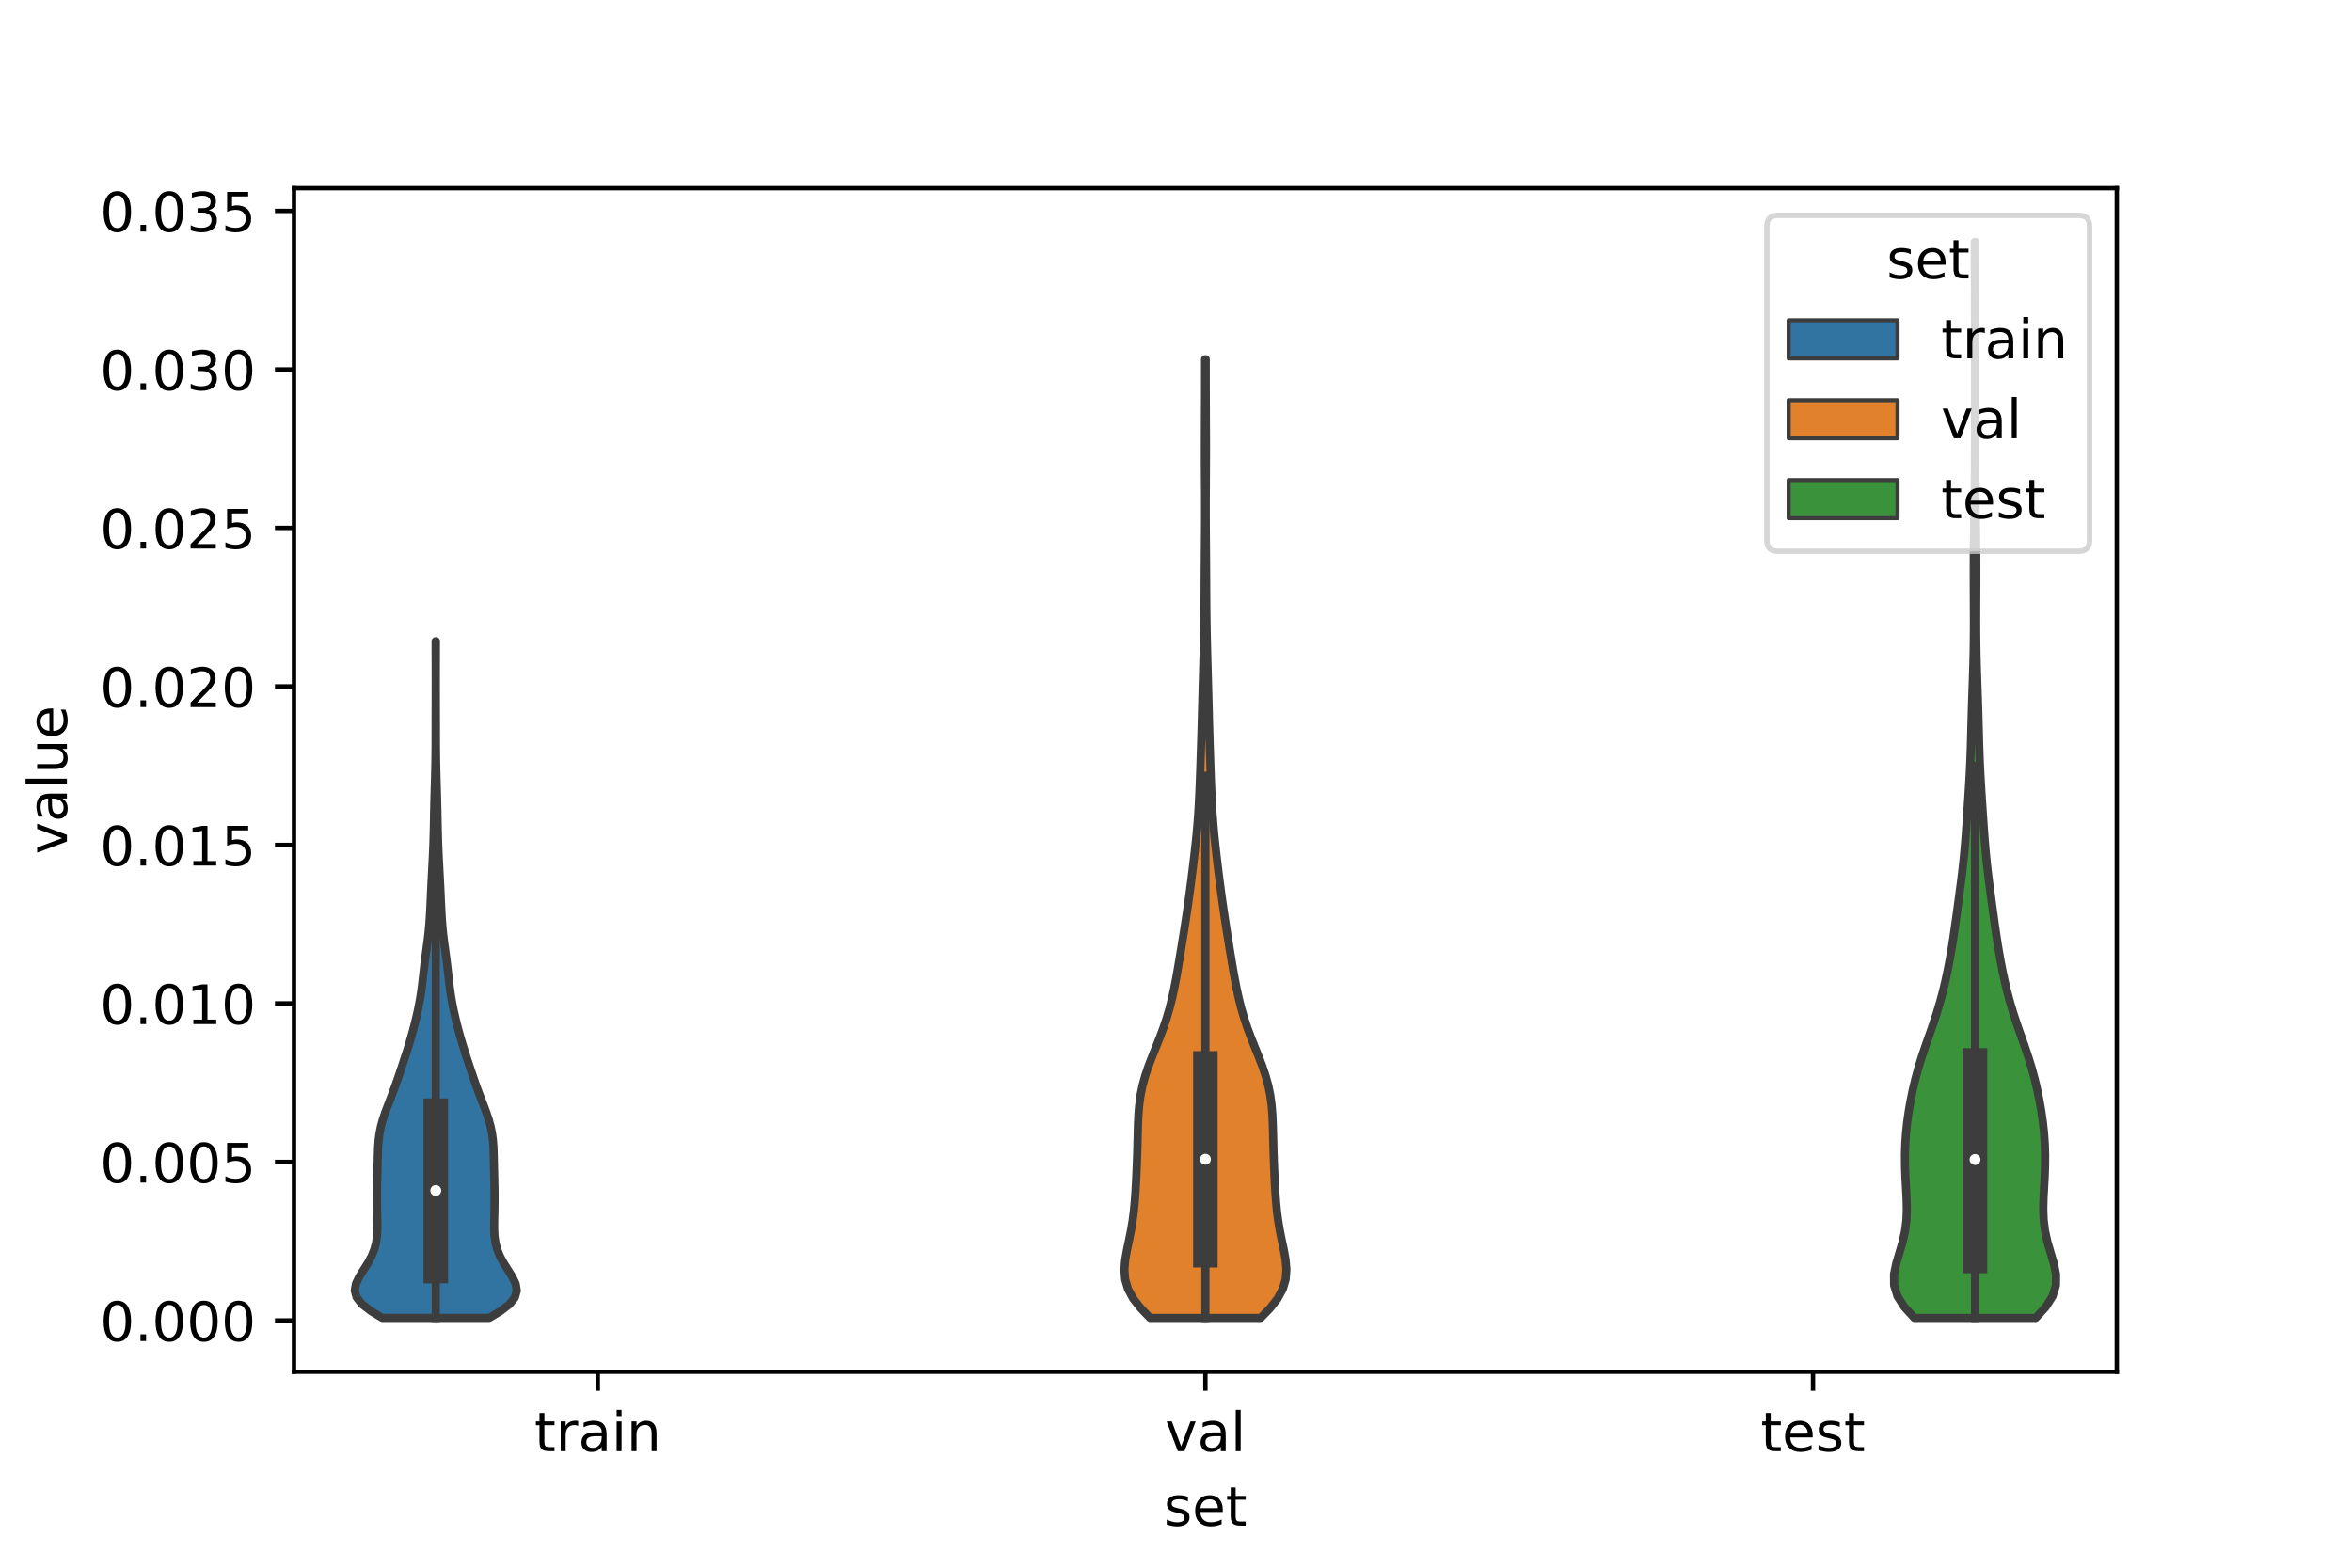 <?xml version="1.0" encoding="utf-8" standalone="no"?>
<!DOCTYPE svg PUBLIC "-//W3C//DTD SVG 1.1//EN"
  "http://www.w3.org/Graphics/SVG/1.1/DTD/svg11.dtd">
<!-- Created with matplotlib (https://matplotlib.org/) -->
<svg height="288pt" version="1.1" viewBox="0 0 432 288" width="432pt" xmlns="http://www.w3.org/2000/svg" xmlns:xlink="http://www.w3.org/1999/xlink">
 <defs>
  <style type="text/css">*{stroke-linecap:butt;stroke-linejoin:round;}</style>
 </defs>
 <g id="figure_1">
  <g id="patch_1">
   <path d="M 0 288 
L 432 288 
L 432 0 
L 0 0 
z
" style="fill:#ffffff;"/>
  </g>
  <g id="axes_1">
   <g id="patch_2">
    <path d="M 54 252 
L 388.8 252 
L 388.8 34.56 
L 54 34.56 
z
" style="fill:#ffffff;"/>
   </g>
   <g id="PolyCollection_1">
    <defs>
     <path d="M 89.863 -45.89 
L 70.217 -45.89 
L 68.137 -47.145 
L 66.51 -48.401 
L 65.506 -49.657 
L 65.16 -50.913 
L 65.376 -52.168 
L 65.976 -53.424 
L 66.76 -54.68 
L 67.553 -55.935 
L 68.236 -57.191 
L 68.746 -58.447 
L 69.076 -59.703 
L 69.251 -60.958 
L 69.314 -62.214 
L 69.314 -63.47 
L 69.288 -64.725 
L 69.261 -65.981 
L 69.246 -67.237 
L 69.245 -68.493 
L 69.258 -69.748 
L 69.283 -71.004 
L 69.313 -72.26 
L 69.345 -73.515 
L 69.373 -74.771 
L 69.403 -76.027 
L 69.451 -77.283 
L 69.545 -78.538 
L 69.71 -79.794 
L 69.964 -81.05 
L 70.309 -82.305 
L 70.73 -83.561 
L 71.199 -84.817 
L 71.686 -86.073 
L 72.165 -87.328 
L 72.625 -88.584 
L 73.064 -89.84 
L 73.49 -91.095 
L 73.909 -92.351 
L 74.323 -93.607 
L 74.728 -94.863 
L 75.118 -96.118 
L 75.489 -97.374 
L 75.838 -98.63 
L 76.166 -99.886 
L 76.472 -101.141 
L 76.753 -102.397 
L 77.005 -103.653 
L 77.224 -104.908 
L 77.409 -106.164 
L 77.567 -107.42 
L 77.71 -108.676 
L 77.852 -109.931 
L 78.003 -111.187 
L 78.167 -112.443 
L 78.339 -113.698 
L 78.507 -114.954 
L 78.659 -116.21 
L 78.788 -117.466 
L 78.892 -118.721 
L 78.973 -119.977 
L 79.039 -121.233 
L 79.097 -122.488 
L 79.153 -123.744 
L 79.212 -125 
L 79.274 -126.256 
L 79.34 -127.511 
L 79.406 -128.767 
L 79.471 -130.023 
L 79.531 -131.278 
L 79.583 -132.534 
L 79.626 -133.79 
L 79.661 -135.046 
L 79.69 -136.301 
L 79.715 -137.557 
L 79.741 -138.813 
L 79.769 -140.068 
L 79.801 -141.324 
L 79.836 -142.58 
L 79.872 -143.836 
L 79.908 -145.091 
L 79.94 -146.347 
L 79.968 -147.603 
L 79.988 -148.859 
L 80.002 -150.114 
L 80.01 -151.37 
L 80.014 -152.626 
L 80.016 -153.881 
L 80.018 -155.137 
L 80.02 -156.393 
L 80.024 -157.649 
L 80.027 -158.904 
L 80.031 -160.16 
L 80.033 -161.416 
L 80.034 -162.671 
L 80.033 -163.927 
L 80.03 -165.183 
L 80.027 -166.439 
L 80.023 -167.694 
L 80.02 -168.95 
L 80.019 -170.206 
L 80.061 -170.206 
L 80.061 -170.206 
L 80.06 -168.95 
L 80.057 -167.694 
L 80.053 -166.439 
L 80.05 -165.183 
L 80.047 -163.927 
L 80.046 -162.671 
L 80.047 -161.416 
L 80.049 -160.16 
L 80.053 -158.904 
L 80.056 -157.649 
L 80.06 -156.393 
L 80.062 -155.137 
L 80.064 -153.881 
L 80.066 -152.626 
L 80.07 -151.37 
L 80.078 -150.114 
L 80.092 -148.859 
L 80.112 -147.603 
L 80.14 -146.347 
L 80.172 -145.091 
L 80.208 -143.836 
L 80.244 -142.58 
L 80.279 -141.324 
L 80.311 -140.068 
L 80.339 -138.813 
L 80.365 -137.557 
L 80.39 -136.301 
L 80.419 -135.046 
L 80.454 -133.79 
L 80.497 -132.534 
L 80.549 -131.278 
L 80.609 -130.023 
L 80.674 -128.767 
L 80.74 -127.511 
L 80.806 -126.256 
L 80.868 -125 
L 80.927 -123.744 
L 80.983 -122.488 
L 81.041 -121.233 
L 81.107 -119.977 
L 81.188 -118.721 
L 81.292 -117.466 
L 81.421 -116.21 
L 81.573 -114.954 
L 81.741 -113.698 
L 81.913 -112.443 
L 82.077 -111.187 
L 82.228 -109.931 
L 82.37 -108.676 
L 82.513 -107.42 
L 82.671 -106.164 
L 82.856 -104.908 
L 83.075 -103.653 
L 83.327 -102.397 
L 83.608 -101.141 
L 83.914 -99.886 
L 84.242 -98.63 
L 84.591 -97.374 
L 84.962 -96.118 
L 85.352 -94.863 
L 85.757 -93.607 
L 86.171 -92.351 
L 86.59 -91.095 
L 87.016 -89.84 
L 87.455 -88.584 
L 87.915 -87.328 
L 88.394 -86.073 
L 88.881 -84.817 
L 89.35 -83.561 
L 89.771 -82.305 
L 90.116 -81.05 
L 90.37 -79.794 
L 90.535 -78.538 
L 90.629 -77.283 
L 90.677 -76.027 
L 90.707 -74.771 
L 90.735 -73.515 
L 90.767 -72.26 
L 90.797 -71.004 
L 90.822 -69.748 
L 90.835 -68.493 
L 90.834 -67.237 
L 90.819 -65.981 
L 90.792 -64.725 
L 90.766 -63.47 
L 90.766 -62.214 
L 90.829 -60.958 
L 91.004 -59.703 
L 91.334 -58.447 
L 91.844 -57.191 
L 92.527 -55.935 
L 93.32 -54.68 
L 94.104 -53.424 
L 94.704 -52.168 
L 94.92 -50.913 
L 94.574 -49.657 
L 93.57 -48.401 
L 91.943 -47.145 
L 89.863 -45.89 
z
" id="mefac885fca" style="stroke:#3d3d3d;stroke-width:1.5;"/>
    </defs>
    <g clip-path="url(#peca240d2b9)">
     <use style="fill:#3274a1;stroke:#3d3d3d;stroke-width:1.5;" x="0" xlink:href="#mefac885fca" y="288"/>
    </g>
   </g>
   <g id="PolyCollection_2">
    <defs>
     <path d="M 231.549 -45.884 
L 211.251 -45.884 
L 209.53 -47.663 
L 208.139 -49.442 
L 207.175 -51.221 
L 206.653 -53 
L 206.52 -54.778 
L 206.671 -56.557 
L 206.988 -58.336 
L 207.364 -60.115 
L 207.722 -61.894 
L 208.022 -63.673 
L 208.253 -65.452 
L 208.424 -67.231 
L 208.552 -69.01 
L 208.653 -70.789 
L 208.739 -72.568 
L 208.814 -74.347 
L 208.877 -76.126 
L 208.927 -77.905 
L 208.97 -79.684 
L 209.02 -81.463 
L 209.1 -83.242 
L 209.245 -85.021 
L 209.486 -86.8 
L 209.848 -88.579 
L 210.339 -90.358 
L 210.942 -92.137 
L 211.626 -93.916 
L 212.344 -95.695 
L 213.053 -97.474 
L 213.714 -99.253 
L 214.306 -101.032 
L 214.823 -102.811 
L 215.27 -104.59 
L 215.658 -106.369 
L 216.003 -108.148 
L 216.32 -109.927 
L 216.62 -111.706 
L 216.912 -113.484 
L 217.2 -115.263 
L 217.483 -117.042 
L 217.76 -118.821 
L 218.028 -120.6 
L 218.284 -122.379 
L 218.527 -124.158 
L 218.76 -125.937 
L 218.985 -127.716 
L 219.202 -129.495 
L 219.411 -131.274 
L 219.608 -133.053 
L 219.789 -134.832 
L 219.946 -136.611 
L 220.079 -138.39 
L 220.188 -140.169 
L 220.277 -141.948 
L 220.352 -143.727 
L 220.419 -145.506 
L 220.481 -147.285 
L 220.541 -149.064 
L 220.599 -150.843 
L 220.653 -152.622 
L 220.704 -154.401 
L 220.753 -156.18 
L 220.8 -157.959 
L 220.846 -159.738 
L 220.894 -161.517 
L 220.943 -163.296 
L 220.992 -165.075 
L 221.042 -166.854 
L 221.089 -168.633 
L 221.133 -170.411 
L 221.17 -172.19 
L 221.201 -173.969 
L 221.223 -175.748 
L 221.24 -177.527 
L 221.252 -179.306 
L 221.261 -181.085 
L 221.271 -182.864 
L 221.282 -184.643 
L 221.295 -186.422 
L 221.309 -188.201 
L 221.323 -189.98 
L 221.333 -191.759 
L 221.339 -193.538 
L 221.339 -195.317 
L 221.334 -197.096 
L 221.324 -198.875 
L 221.313 -200.654 
L 221.304 -202.433 
L 221.298 -204.212 
L 221.296 -205.991 
L 221.3 -207.77 
L 221.308 -209.549 
L 221.317 -211.328 
L 221.325 -213.107 
L 221.331 -214.886 
L 221.335 -216.665 
L 221.337 -218.444 
L 221.339 -220.223 
L 221.341 -222.002 
L 221.459 -222.002 
L 221.459 -222.002 
L 221.461 -220.223 
L 221.463 -218.444 
L 221.465 -216.665 
L 221.469 -214.886 
L 221.475 -213.107 
L 221.483 -211.328 
L 221.492 -209.549 
L 221.5 -207.77 
L 221.504 -205.991 
L 221.502 -204.212 
L 221.496 -202.433 
L 221.487 -200.654 
L 221.476 -198.875 
L 221.466 -197.096 
L 221.461 -195.317 
L 221.461 -193.538 
L 221.467 -191.759 
L 221.477 -189.98 
L 221.491 -188.201 
L 221.505 -186.422 
L 221.518 -184.643 
L 221.529 -182.864 
L 221.539 -181.085 
L 221.548 -179.306 
L 221.56 -177.527 
L 221.577 -175.748 
L 221.599 -173.969 
L 221.63 -172.19 
L 221.667 -170.411 
L 221.711 -168.633 
L 221.758 -166.854 
L 221.808 -165.075 
L 221.857 -163.296 
L 221.906 -161.517 
L 221.954 -159.738 
L 222 -157.959 
L 222.047 -156.18 
L 222.096 -154.401 
L 222.147 -152.622 
L 222.201 -150.843 
L 222.259 -149.064 
L 222.319 -147.285 
L 222.381 -145.506 
L 222.448 -143.727 
L 222.523 -141.948 
L 222.612 -140.169 
L 222.721 -138.39 
L 222.854 -136.611 
L 223.011 -134.832 
L 223.192 -133.053 
L 223.389 -131.274 
L 223.598 -129.495 
L 223.815 -127.716 
L 224.04 -125.937 
L 224.273 -124.158 
L 224.516 -122.379 
L 224.772 -120.6 
L 225.04 -118.821 
L 225.317 -117.042 
L 225.6 -115.263 
L 225.888 -113.484 
L 226.18 -111.706 
L 226.48 -109.927 
L 226.797 -108.148 
L 227.142 -106.369 
L 227.53 -104.59 
L 227.977 -102.811 
L 228.494 -101.032 
L 229.086 -99.253 
L 229.747 -97.474 
L 230.456 -95.695 
L 231.174 -93.916 
L 231.858 -92.137 
L 232.461 -90.358 
L 232.952 -88.579 
L 233.314 -86.8 
L 233.555 -85.021 
L 233.7 -83.242 
L 233.78 -81.463 
L 233.83 -79.684 
L 233.873 -77.905 
L 233.923 -76.126 
L 233.986 -74.347 
L 234.061 -72.568 
L 234.147 -70.789 
L 234.248 -69.01 
L 234.376 -67.231 
L 234.547 -65.452 
L 234.778 -63.673 
L 235.078 -61.894 
L 235.436 -60.115 
L 235.812 -58.336 
L 236.129 -56.557 
L 236.28 -54.778 
L 236.147 -53 
L 235.625 -51.221 
L 234.661 -49.442 
L 233.27 -47.663 
L 231.549 -45.884 
z
" id="ma0dde6e028" style="stroke:#3d3d3d;stroke-width:1.5;"/>
    </defs>
    <g clip-path="url(#peca240d2b9)">
     <use style="fill:#e1812c;stroke:#3d3d3d;stroke-width:1.5;" x="0" xlink:href="#ma0dde6e028" y="288"/>
    </g>
   </g>
   <g id="PolyCollection_3">
    <defs>
     <path d="M 373.901 -45.884 
L 351.619 -45.884 
L 349.784 -47.881 
L 348.515 -49.878 
L 347.9 -51.874 
L 347.88 -53.871 
L 348.28 -55.868 
L 348.874 -57.865 
L 349.46 -59.861 
L 349.905 -61.858 
L 350.156 -63.855 
L 350.23 -65.851 
L 350.182 -67.848 
L 350.076 -69.845 
L 349.968 -71.841 
L 349.896 -73.838 
L 349.885 -75.835 
L 349.945 -77.831 
L 350.082 -79.828 
L 350.294 -81.825 
L 350.576 -83.821 
L 350.923 -85.818 
L 351.332 -87.815 
L 351.806 -89.811 
L 352.351 -91.808 
L 352.966 -93.805 
L 353.638 -95.802 
L 354.342 -97.798 
L 355.04 -99.795 
L 355.7 -101.792 
L 356.3 -103.788 
L 356.836 -105.785 
L 357.312 -107.782 
L 357.738 -109.778 
L 358.121 -111.775 
L 358.468 -113.772 
L 358.783 -115.768 
L 359.073 -117.765 
L 359.35 -119.762 
L 359.621 -121.758 
L 359.889 -123.755 
L 360.152 -125.752 
L 360.4 -127.749 
L 360.623 -129.745 
L 360.818 -131.742 
L 360.986 -133.739 
L 361.134 -135.735 
L 361.272 -137.732 
L 361.406 -139.729 
L 361.537 -141.725 
L 361.662 -143.722 
L 361.775 -145.719 
L 361.872 -147.715 
L 361.951 -149.712 
L 362.014 -151.709 
L 362.068 -153.705 
L 362.12 -155.702 
L 362.177 -157.699 
L 362.241 -159.696 
L 362.309 -161.692 
L 362.378 -163.689 
L 362.44 -165.686 
L 362.49 -167.682 
L 362.526 -169.679 
L 362.546 -171.676 
L 362.552 -173.672 
L 362.549 -175.669 
L 362.54 -177.666 
L 362.53 -179.662 
L 362.523 -181.659 
L 362.523 -183.656 
L 362.53 -185.652 
L 362.546 -187.649 
L 362.571 -189.646 
L 362.601 -191.643 
L 362.635 -193.639 
L 362.667 -195.636 
L 362.695 -197.633 
L 362.718 -199.629 
L 362.735 -201.626 
L 362.746 -203.623 
L 362.753 -205.619 
L 362.757 -207.616 
L 362.758 -209.613 
L 362.759 -211.609 
L 362.76 -213.606 
L 362.76 -215.603 
L 362.76 -217.599 
L 362.76 -219.596 
L 362.76 -221.593 
L 362.759 -223.589 
L 362.759 -225.586 
L 362.757 -227.583 
L 362.754 -229.58 
L 362.749 -231.576 
L 362.743 -233.573 
L 362.734 -235.57 
L 362.725 -237.566 
L 362.716 -239.563 
L 362.709 -241.56 
L 362.707 -243.556 
L 362.813 -243.556 
L 362.813 -243.556 
L 362.811 -241.56 
L 362.804 -239.563 
L 362.795 -237.566 
L 362.786 -235.57 
L 362.777 -233.573 
L 362.771 -231.576 
L 362.766 -229.58 
L 362.763 -227.583 
L 362.761 -225.586 
L 362.761 -223.589 
L 362.76 -221.593 
L 362.76 -219.596 
L 362.76 -217.599 
L 362.76 -215.603 
L 362.76 -213.606 
L 362.761 -211.609 
L 362.762 -209.613 
L 362.763 -207.616 
L 362.767 -205.619 
L 362.774 -203.623 
L 362.785 -201.626 
L 362.802 -199.629 
L 362.825 -197.633 
L 362.853 -195.636 
L 362.885 -193.639 
L 362.919 -191.643 
L 362.949 -189.646 
L 362.974 -187.649 
L 362.99 -185.652 
L 362.997 -183.656 
L 362.997 -181.659 
L 362.99 -179.662 
L 362.98 -177.666 
L 362.971 -175.669 
L 362.968 -173.672 
L 362.974 -171.676 
L 362.994 -169.679 
L 363.03 -167.682 
L 363.08 -165.686 
L 363.142 -163.689 
L 363.211 -161.692 
L 363.279 -159.696 
L 363.343 -157.699 
L 363.4 -155.702 
L 363.452 -153.705 
L 363.506 -151.709 
L 363.569 -149.712 
L 363.648 -147.715 
L 363.745 -145.719 
L 363.858 -143.722 
L 363.983 -141.725 
L 364.114 -139.729 
L 364.248 -137.732 
L 364.386 -135.735 
L 364.534 -133.739 
L 364.702 -131.742 
L 364.897 -129.745 
L 365.12 -127.749 
L 365.368 -125.752 
L 365.631 -123.755 
L 365.899 -121.758 
L 366.17 -119.762 
L 366.447 -117.765 
L 366.737 -115.768 
L 367.052 -113.772 
L 367.399 -111.775 
L 367.782 -109.778 
L 368.208 -107.782 
L 368.684 -105.785 
L 369.22 -103.788 
L 369.82 -101.792 
L 370.48 -99.795 
L 371.178 -97.798 
L 371.882 -95.802 
L 372.554 -93.805 
L 373.169 -91.808 
L 373.714 -89.811 
L 374.188 -87.815 
L 374.597 -85.818 
L 374.944 -83.821 
L 375.226 -81.825 
L 375.438 -79.828 
L 375.575 -77.831 
L 375.635 -75.835 
L 375.624 -73.838 
L 375.552 -71.841 
L 375.444 -69.845 
L 375.338 -67.848 
L 375.29 -65.851 
L 375.364 -63.855 
L 375.615 -61.858 
L 376.06 -59.861 
L 376.646 -57.865 
L 377.24 -55.868 
L 377.64 -53.871 
L 377.62 -51.874 
L 377.005 -49.878 
L 375.736 -47.881 
L 373.901 -45.884 
z
" id="mee34befbcb" style="stroke:#3d3d3d;stroke-width:1.5;"/>
    </defs>
    <g clip-path="url(#peca240d2b9)">
     <use style="fill:#3a923a;stroke:#3d3d3d;stroke-width:1.5;" x="0" xlink:href="#mee34befbcb" y="288"/>
    </g>
   </g>
   <g id="patch_3">
    <path clip-path="url(#peca240d2b9)" d="M 109.8 242.569 
L 109.8 242.569 
L 109.8 242.569 
L 109.8 242.569 
z
" style="fill:#3274a1;stroke:#3d3d3d;stroke-linejoin:miter;stroke-width:0.75;"/>
   </g>
   <g id="patch_4">
    <path clip-path="url(#peca240d2b9)" d="M 109.8 242.569 
L 109.8 242.569 
L 109.8 242.569 
L 109.8 242.569 
z
" style="fill:#e1812c;stroke:#3d3d3d;stroke-linejoin:miter;stroke-width:0.75;"/>
   </g>
   <g id="patch_5">
    <path clip-path="url(#peca240d2b9)" d="M 109.8 242.569 
L 109.8 242.569 
L 109.8 242.569 
L 109.8 242.569 
z
" style="fill:#3a923a;stroke:#3d3d3d;stroke-linejoin:miter;stroke-width:0.75;"/>
   </g>
   <g id="matplotlib.axis_1">
    <g id="xtick_1">
     <g id="line2d_1">
      <defs>
       <path d="M 0 0 
L 0 3.5 
" id="m2649f6c6bb" style="stroke:#000000;stroke-width:0.8;"/>
      </defs>
      <g>
       <use style="stroke:#000000;stroke-width:0.8;" x="109.8" xlink:href="#m2649f6c6bb" y="252"/>
      </g>
     </g>
     <g id="text_1">
      <!-- train -->
      <g transform="translate(98.162 266.598)scale(0.1 -0.1)">
       <defs>
        <path d="M 18.312 70.219 
L 18.312 54.688 
L 36.812 54.688 
L 36.812 47.703 
L 18.312 47.703 
L 18.312 18.016 
Q 18.312 11.328 20.141 9.422 
Q 21.969 7.516 27.594 7.516 
L 36.812 7.516 
L 36.812 0 
L 27.594 0 
Q 17.188 0 13.234 3.875 
Q 9.281 7.766 9.281 18.016 
L 9.281 47.703 
L 2.688 47.703 
L 2.688 54.688 
L 9.281 54.688 
L 9.281 70.219 
z
" id="DejaVuSans-116"/>
        <path d="M 41.109 46.297 
Q 39.594 47.172 37.812 47.578 
Q 36.031 48 33.891 48 
Q 26.266 48 22.188 43.047 
Q 18.109 38.094 18.109 28.812 
L 18.109 0 
L 9.078 0 
L 9.078 54.688 
L 18.109 54.688 
L 18.109 46.188 
Q 20.953 51.172 25.484 53.578 
Q 30.031 56 36.531 56 
Q 37.453 56 38.578 55.875 
Q 39.703 55.766 41.062 55.516 
z
" id="DejaVuSans-114"/>
        <path d="M 34.281 27.484 
Q 23.391 27.484 19.188 25 
Q 14.984 22.516 14.984 16.5 
Q 14.984 11.719 18.141 8.906 
Q 21.297 6.109 26.703 6.109 
Q 34.188 6.109 38.703 11.406 
Q 43.219 16.703 43.219 25.484 
L 43.219 27.484 
z
M 52.203 31.203 
L 52.203 0 
L 43.219 0 
L 43.219 8.297 
Q 40.141 3.328 35.547 0.953 
Q 30.953 -1.422 24.312 -1.422 
Q 15.922 -1.422 10.953 3.297 
Q 6 8.016 6 15.922 
Q 6 25.141 12.172 29.828 
Q 18.359 34.516 30.609 34.516 
L 43.219 34.516 
L 43.219 35.406 
Q 43.219 41.609 39.141 45 
Q 35.062 48.391 27.688 48.391 
Q 23 48.391 18.547 47.266 
Q 14.109 46.141 10.016 43.891 
L 10.016 52.203 
Q 14.938 54.109 19.578 55.047 
Q 24.219 56 28.609 56 
Q 40.484 56 46.344 49.844 
Q 52.203 43.703 52.203 31.203 
z
" id="DejaVuSans-97"/>
        <path d="M 9.422 54.688 
L 18.406 54.688 
L 18.406 0 
L 9.422 0 
z
M 9.422 75.984 
L 18.406 75.984 
L 18.406 64.594 
L 9.422 64.594 
z
" id="DejaVuSans-105"/>
        <path d="M 54.891 33.016 
L 54.891 0 
L 45.906 0 
L 45.906 32.719 
Q 45.906 40.484 42.875 44.328 
Q 39.844 48.188 33.797 48.188 
Q 26.516 48.188 22.312 43.547 
Q 18.109 38.922 18.109 30.906 
L 18.109 0 
L 9.078 0 
L 9.078 54.688 
L 18.109 54.688 
L 18.109 46.188 
Q 21.344 51.125 25.703 53.562 
Q 30.078 56 35.797 56 
Q 45.219 56 50.047 50.172 
Q 54.891 44.344 54.891 33.016 
z
" id="DejaVuSans-110"/>
       </defs>
       <use xlink:href="#DejaVuSans-116"/>
       <use x="39.209" xlink:href="#DejaVuSans-114"/>
       <use x="80.322" xlink:href="#DejaVuSans-97"/>
       <use x="141.602" xlink:href="#DejaVuSans-105"/>
       <use x="169.385" xlink:href="#DejaVuSans-110"/>
      </g>
     </g>
    </g>
    <g id="xtick_2">
     <g id="line2d_2">
      <g>
       <use style="stroke:#000000;stroke-width:0.8;" x="221.4" xlink:href="#m2649f6c6bb" y="252"/>
      </g>
     </g>
     <g id="text_2">
      <!-- val -->
      <g transform="translate(213.988 266.598)scale(0.1 -0.1)">
       <defs>
        <path d="M 2.984 54.688 
L 12.5 54.688 
L 29.594 8.797 
L 46.688 54.688 
L 56.203 54.688 
L 35.688 0 
L 23.484 0 
z
" id="DejaVuSans-118"/>
        <path d="M 9.422 75.984 
L 18.406 75.984 
L 18.406 0 
L 9.422 0 
z
" id="DejaVuSans-108"/>
       </defs>
       <use xlink:href="#DejaVuSans-118"/>
       <use x="59.18" xlink:href="#DejaVuSans-97"/>
       <use x="120.459" xlink:href="#DejaVuSans-108"/>
      </g>
     </g>
    </g>
    <g id="xtick_3">
     <g id="line2d_3">
      <g>
       <use style="stroke:#000000;stroke-width:0.8;" x="333" xlink:href="#m2649f6c6bb" y="252"/>
      </g>
     </g>
     <g id="text_3">
      <!-- test -->
      <g transform="translate(323.398 266.598)scale(0.1 -0.1)">
       <defs>
        <path d="M 56.203 29.594 
L 56.203 25.203 
L 14.891 25.203 
Q 15.484 15.922 20.484 11.062 
Q 25.484 6.203 34.422 6.203 
Q 39.594 6.203 44.453 7.469 
Q 49.312 8.734 54.109 11.281 
L 54.109 2.781 
Q 49.266 0.734 44.188 -0.344 
Q 39.109 -1.422 33.891 -1.422 
Q 20.797 -1.422 13.156 6.188 
Q 5.516 13.812 5.516 26.812 
Q 5.516 40.234 12.766 48.109 
Q 20.016 56 32.328 56 
Q 43.359 56 49.781 48.891 
Q 56.203 41.797 56.203 29.594 
z
M 47.219 32.234 
Q 47.125 39.594 43.094 43.984 
Q 39.062 48.391 32.422 48.391 
Q 24.906 48.391 20.391 44.141 
Q 15.875 39.891 15.188 32.172 
z
" id="DejaVuSans-101"/>
        <path d="M 44.281 53.078 
L 44.281 44.578 
Q 40.484 46.531 36.375 47.5 
Q 32.281 48.484 27.875 48.484 
Q 21.188 48.484 17.844 46.438 
Q 14.5 44.391 14.5 40.281 
Q 14.5 37.156 16.891 35.375 
Q 19.281 33.594 26.516 31.984 
L 29.594 31.297 
Q 39.156 29.25 43.188 25.516 
Q 47.219 21.781 47.219 15.094 
Q 47.219 7.469 41.188 3.016 
Q 35.156 -1.422 24.609 -1.422 
Q 20.219 -1.422 15.453 -0.562 
Q 10.688 0.297 5.422 2 
L 5.422 11.281 
Q 10.406 8.688 15.234 7.391 
Q 20.062 6.109 24.812 6.109 
Q 31.156 6.109 34.562 8.281 
Q 37.984 10.453 37.984 14.406 
Q 37.984 18.062 35.516 20.016 
Q 33.062 21.969 24.703 23.781 
L 21.578 24.516 
Q 13.234 26.266 9.516 29.906 
Q 5.812 33.547 5.812 39.891 
Q 5.812 47.609 11.281 51.797 
Q 16.75 56 26.812 56 
Q 31.781 56 36.172 55.266 
Q 40.578 54.547 44.281 53.078 
z
" id="DejaVuSans-115"/>
       </defs>
       <use xlink:href="#DejaVuSans-116"/>
       <use x="39.209" xlink:href="#DejaVuSans-101"/>
       <use x="100.732" xlink:href="#DejaVuSans-115"/>
       <use x="152.832" xlink:href="#DejaVuSans-116"/>
      </g>
     </g>
    </g>
    <g id="text_4">
     <!-- set -->
     <g transform="translate(213.759 280.277)scale(0.1 -0.1)">
      <use xlink:href="#DejaVuSans-115"/>
      <use x="52.1" xlink:href="#DejaVuSans-101"/>
      <use x="113.623" xlink:href="#DejaVuSans-116"/>
     </g>
    </g>
   </g>
   <g id="matplotlib.axis_2">
    <g id="ytick_1">
     <g id="line2d_4">
      <defs>
       <path d="M 0 0 
L -3.5 0 
" id="meece676583" style="stroke:#000000;stroke-width:0.8;"/>
      </defs>
      <g>
       <use style="stroke:#000000;stroke-width:0.8;" x="54" xlink:href="#meece676583" y="242.569"/>
      </g>
     </g>
     <g id="text_5">
      <!-- 0.000 -->
      <g transform="translate(18.372 246.368)scale(0.1 -0.1)">
       <defs>
        <path d="M 31.781 66.406 
Q 24.172 66.406 20.328 58.906 
Q 16.5 51.422 16.5 36.375 
Q 16.5 21.391 20.328 13.891 
Q 24.172 6.391 31.781 6.391 
Q 39.453 6.391 43.281 13.891 
Q 47.125 21.391 47.125 36.375 
Q 47.125 51.422 43.281 58.906 
Q 39.453 66.406 31.781 66.406 
z
M 31.781 74.219 
Q 44.047 74.219 50.516 64.516 
Q 56.984 54.828 56.984 36.375 
Q 56.984 17.969 50.516 8.266 
Q 44.047 -1.422 31.781 -1.422 
Q 19.531 -1.422 13.062 8.266 
Q 6.594 17.969 6.594 36.375 
Q 6.594 54.828 13.062 64.516 
Q 19.531 74.219 31.781 74.219 
z
" id="DejaVuSans-48"/>
        <path d="M 10.688 12.406 
L 21 12.406 
L 21 0 
L 10.688 0 
z
" id="DejaVuSans-46"/>
       </defs>
       <use xlink:href="#DejaVuSans-48"/>
       <use x="63.623" xlink:href="#DejaVuSans-46"/>
       <use x="95.41" xlink:href="#DejaVuSans-48"/>
       <use x="159.033" xlink:href="#DejaVuSans-48"/>
       <use x="222.656" xlink:href="#DejaVuSans-48"/>
      </g>
     </g>
    </g>
    <g id="ytick_2">
     <g id="line2d_5">
      <g>
       <use style="stroke:#000000;stroke-width:0.8;" x="54" xlink:href="#meece676583" y="213.451"/>
      </g>
     </g>
     <g id="text_6">
      <!-- 0.005 -->
      <g transform="translate(18.372 217.25)scale(0.1 -0.1)">
       <defs>
        <path d="M 10.797 72.906 
L 49.516 72.906 
L 49.516 64.594 
L 19.828 64.594 
L 19.828 46.734 
Q 21.969 47.469 24.109 47.828 
Q 26.266 48.188 28.422 48.188 
Q 40.625 48.188 47.75 41.5 
Q 54.891 34.812 54.891 23.391 
Q 54.891 11.625 47.562 5.094 
Q 40.234 -1.422 26.906 -1.422 
Q 22.312 -1.422 17.547 -0.641 
Q 12.797 0.141 7.719 1.703 
L 7.719 11.625 
Q 12.109 9.234 16.797 8.062 
Q 21.484 6.891 26.703 6.891 
Q 35.156 6.891 40.078 11.328 
Q 45.016 15.766 45.016 23.391 
Q 45.016 31 40.078 35.438 
Q 35.156 39.891 26.703 39.891 
Q 22.75 39.891 18.812 39.016 
Q 14.891 38.141 10.797 36.281 
z
" id="DejaVuSans-53"/>
       </defs>
       <use xlink:href="#DejaVuSans-48"/>
       <use x="63.623" xlink:href="#DejaVuSans-46"/>
       <use x="95.41" xlink:href="#DejaVuSans-48"/>
       <use x="159.033" xlink:href="#DejaVuSans-48"/>
       <use x="222.656" xlink:href="#DejaVuSans-53"/>
      </g>
     </g>
    </g>
    <g id="ytick_3">
     <g id="line2d_6">
      <g>
       <use style="stroke:#000000;stroke-width:0.8;" x="54" xlink:href="#meece676583" y="184.332"/>
      </g>
     </g>
     <g id="text_7">
      <!-- 0.010 -->
      <g transform="translate(18.372 188.131)scale(0.1 -0.1)">
       <defs>
        <path d="M 12.406 8.297 
L 28.516 8.297 
L 28.516 63.922 
L 10.984 60.406 
L 10.984 69.391 
L 28.422 72.906 
L 38.281 72.906 
L 38.281 8.297 
L 54.391 8.297 
L 54.391 0 
L 12.406 0 
z
" id="DejaVuSans-49"/>
       </defs>
       <use xlink:href="#DejaVuSans-48"/>
       <use x="63.623" xlink:href="#DejaVuSans-46"/>
       <use x="95.41" xlink:href="#DejaVuSans-48"/>
       <use x="159.033" xlink:href="#DejaVuSans-49"/>
       <use x="222.656" xlink:href="#DejaVuSans-48"/>
      </g>
     </g>
    </g>
    <g id="ytick_4">
     <g id="line2d_7">
      <g>
       <use style="stroke:#000000;stroke-width:0.8;" x="54" xlink:href="#meece676583" y="155.213"/>
      </g>
     </g>
     <g id="text_8">
      <!-- 0.015 -->
      <g transform="translate(18.372 159.012)scale(0.1 -0.1)">
       <use xlink:href="#DejaVuSans-48"/>
       <use x="63.623" xlink:href="#DejaVuSans-46"/>
       <use x="95.41" xlink:href="#DejaVuSans-48"/>
       <use x="159.033" xlink:href="#DejaVuSans-49"/>
       <use x="222.656" xlink:href="#DejaVuSans-53"/>
      </g>
     </g>
    </g>
    <g id="ytick_5">
     <g id="line2d_8">
      <g>
       <use style="stroke:#000000;stroke-width:0.8;" x="54" xlink:href="#meece676583" y="126.095"/>
      </g>
     </g>
     <g id="text_9">
      <!-- 0.020 -->
      <g transform="translate(18.372 129.894)scale(0.1 -0.1)">
       <defs>
        <path d="M 19.188 8.297 
L 53.609 8.297 
L 53.609 0 
L 7.328 0 
L 7.328 8.297 
Q 12.938 14.109 22.625 23.891 
Q 32.328 33.688 34.812 36.531 
Q 39.547 41.844 41.422 45.531 
Q 43.312 49.219 43.312 52.781 
Q 43.312 58.594 39.234 62.25 
Q 35.156 65.922 28.609 65.922 
Q 23.969 65.922 18.812 64.312 
Q 13.672 62.703 7.812 59.422 
L 7.812 69.391 
Q 13.766 71.781 18.938 73 
Q 24.125 74.219 28.422 74.219 
Q 39.75 74.219 46.484 68.547 
Q 53.219 62.891 53.219 53.422 
Q 53.219 48.922 51.531 44.891 
Q 49.859 40.875 45.406 35.406 
Q 44.188 33.984 37.641 27.219 
Q 31.109 20.453 19.188 8.297 
z
" id="DejaVuSans-50"/>
       </defs>
       <use xlink:href="#DejaVuSans-48"/>
       <use x="63.623" xlink:href="#DejaVuSans-46"/>
       <use x="95.41" xlink:href="#DejaVuSans-48"/>
       <use x="159.033" xlink:href="#DejaVuSans-50"/>
       <use x="222.656" xlink:href="#DejaVuSans-48"/>
      </g>
     </g>
    </g>
    <g id="ytick_6">
     <g id="line2d_9">
      <g>
       <use style="stroke:#000000;stroke-width:0.8;" x="54" xlink:href="#meece676583" y="96.976"/>
      </g>
     </g>
     <g id="text_10">
      <!-- 0.025 -->
      <g transform="translate(18.372 100.775)scale(0.1 -0.1)">
       <use xlink:href="#DejaVuSans-48"/>
       <use x="63.623" xlink:href="#DejaVuSans-46"/>
       <use x="95.41" xlink:href="#DejaVuSans-48"/>
       <use x="159.033" xlink:href="#DejaVuSans-50"/>
       <use x="222.656" xlink:href="#DejaVuSans-53"/>
      </g>
     </g>
    </g>
    <g id="ytick_7">
     <g id="line2d_10">
      <g>
       <use style="stroke:#000000;stroke-width:0.8;" x="54" xlink:href="#meece676583" y="67.857"/>
      </g>
     </g>
     <g id="text_11">
      <!-- 0.030 -->
      <g transform="translate(18.372 71.656)scale(0.1 -0.1)">
       <defs>
        <path d="M 40.578 39.312 
Q 47.656 37.797 51.625 33 
Q 55.609 28.219 55.609 21.188 
Q 55.609 10.406 48.188 4.484 
Q 40.766 -1.422 27.094 -1.422 
Q 22.516 -1.422 17.656 -0.516 
Q 12.797 0.391 7.625 2.203 
L 7.625 11.719 
Q 11.719 9.328 16.594 8.109 
Q 21.484 6.891 26.812 6.891 
Q 36.078 6.891 40.938 10.547 
Q 45.797 14.203 45.797 21.188 
Q 45.797 27.641 41.281 31.266 
Q 36.766 34.906 28.719 34.906 
L 20.219 34.906 
L 20.219 43.016 
L 29.109 43.016 
Q 36.375 43.016 40.234 45.922 
Q 44.094 48.828 44.094 54.297 
Q 44.094 59.906 40.109 62.906 
Q 36.141 65.922 28.719 65.922 
Q 24.656 65.922 20.016 65.031 
Q 15.375 64.156 9.812 62.312 
L 9.812 71.094 
Q 15.438 72.656 20.344 73.438 
Q 25.25 74.219 29.594 74.219 
Q 40.828 74.219 47.359 69.109 
Q 53.906 64.016 53.906 55.328 
Q 53.906 49.266 50.438 45.094 
Q 46.969 40.922 40.578 39.312 
z
" id="DejaVuSans-51"/>
       </defs>
       <use xlink:href="#DejaVuSans-48"/>
       <use x="63.623" xlink:href="#DejaVuSans-46"/>
       <use x="95.41" xlink:href="#DejaVuSans-48"/>
       <use x="159.033" xlink:href="#DejaVuSans-51"/>
       <use x="222.656" xlink:href="#DejaVuSans-48"/>
      </g>
     </g>
    </g>
    <g id="ytick_8">
     <g id="line2d_11">
      <g>
       <use style="stroke:#000000;stroke-width:0.8;" x="54" xlink:href="#meece676583" y="38.739"/>
      </g>
     </g>
     <g id="text_12">
      <!-- 0.035 -->
      <g transform="translate(18.372 42.538)scale(0.1 -0.1)">
       <use xlink:href="#DejaVuSans-48"/>
       <use x="63.623" xlink:href="#DejaVuSans-46"/>
       <use x="95.41" xlink:href="#DejaVuSans-48"/>
       <use x="159.033" xlink:href="#DejaVuSans-51"/>
       <use x="222.656" xlink:href="#DejaVuSans-53"/>
      </g>
     </g>
    </g>
    <g id="text_13">
     <!-- value -->
     <g transform="translate(12.292 156.938)rotate(-90)scale(0.1 -0.1)">
      <defs>
       <path d="M 8.5 21.578 
L 8.5 54.688 
L 17.484 54.688 
L 17.484 21.922 
Q 17.484 14.156 20.5 10.266 
Q 23.531 6.391 29.594 6.391 
Q 36.859 6.391 41.078 11.031 
Q 45.312 15.672 45.312 23.688 
L 45.312 54.688 
L 54.297 54.688 
L 54.297 0 
L 45.312 0 
L 45.312 8.406 
Q 42.047 3.422 37.719 1 
Q 33.406 -1.422 27.688 -1.422 
Q 18.266 -1.422 13.375 4.438 
Q 8.5 10.297 8.5 21.578 
z
M 31.109 56 
z
" id="DejaVuSans-117"/>
      </defs>
      <use xlink:href="#DejaVuSans-118"/>
      <use x="59.18" xlink:href="#DejaVuSans-97"/>
      <use x="120.459" xlink:href="#DejaVuSans-108"/>
      <use x="148.242" xlink:href="#DejaVuSans-117"/>
      <use x="211.621" xlink:href="#DejaVuSans-101"/>
     </g>
    </g>
   </g>
   <g id="line2d_12">
    <path clip-path="url(#peca240d2b9)" d="M 80.04 242.11 
L 80.04 160.065 
" style="fill:none;stroke:#3d3d3d;stroke-linecap:square;stroke-width:1.5;"/>
   </g>
   <g id="line2d_13">
    <path clip-path="url(#peca240d2b9)" d="M 80.04 233.513 
L 80.04 204.048 
" style="fill:none;stroke:#3d3d3d;stroke-linecap:square;stroke-width:4.5;"/>
   </g>
   <g id="line2d_14">
    <path clip-path="url(#peca240d2b9)" d="M 221.4 242.116 
L 221.4 142.511 
" style="fill:none;stroke:#3d3d3d;stroke-linecap:square;stroke-width:1.5;"/>
   </g>
   <g id="line2d_15">
    <path clip-path="url(#peca240d2b9)" d="M 221.4 230.589 
L 221.4 195.343 
" style="fill:none;stroke:#3d3d3d;stroke-linecap:square;stroke-width:4.5;"/>
   </g>
   <g id="line2d_16">
    <path clip-path="url(#peca240d2b9)" d="M 362.76 242.116 
L 362.76 140.651 
" style="fill:none;stroke:#3d3d3d;stroke-linecap:square;stroke-width:1.5;"/>
   </g>
   <g id="line2d_17">
    <path clip-path="url(#peca240d2b9)" d="M 362.76 231.656 
L 362.76 194.809 
" style="fill:none;stroke:#3d3d3d;stroke-linecap:square;stroke-width:4.5;"/>
   </g>
   <g id="patch_6">
    <path d="M 54 252 
L 54 34.56 
" style="fill:none;stroke:#000000;stroke-linecap:square;stroke-linejoin:miter;stroke-width:0.8;"/>
   </g>
   <g id="patch_7">
    <path d="M 388.8 252 
L 388.8 34.56 
" style="fill:none;stroke:#000000;stroke-linecap:square;stroke-linejoin:miter;stroke-width:0.8;"/>
   </g>
   <g id="patch_8">
    <path d="M 54 252 
L 388.8 252 
" style="fill:none;stroke:#000000;stroke-linecap:square;stroke-linejoin:miter;stroke-width:0.8;"/>
   </g>
   <g id="patch_9">
    <path d="M 54 34.56 
L 388.8 34.56 
" style="fill:none;stroke:#000000;stroke-linecap:square;stroke-linejoin:miter;stroke-width:0.8;"/>
   </g>
   <g id="PathCollection_1">
    <defs>
     <path d="M 0 1.5 
C 0.398 1.5 0.779 1.342 1.061 1.061 
C 1.342 0.779 1.5 0.398 1.5 0 
C 1.5 -0.398 1.342 -0.779 1.061 -1.061 
C 0.779 -1.342 0.398 -1.5 0 -1.5 
C -0.398 -1.5 -0.779 -1.342 -1.061 -1.061 
C -1.342 -0.779 -1.5 -0.398 -1.5 0 
C -1.5 0.398 -1.342 0.779 -1.061 1.061 
C -0.779 1.342 -0.398 1.5 0 1.5 
z
" id="m8bf356a8e1" style="stroke:#3d3d3d;"/>
    </defs>
    <g clip-path="url(#peca240d2b9)">
     <use style="fill:#ffffff;stroke:#3d3d3d;" x="80.04" xlink:href="#m8bf356a8e1" y="218.712"/>
    </g>
   </g>
   <g id="PathCollection_2">
    <g clip-path="url(#peca240d2b9)">
     <use style="fill:#ffffff;stroke:#3d3d3d;" x="221.4" xlink:href="#m8bf356a8e1" y="212.966"/>
    </g>
   </g>
   <g id="PathCollection_3">
    <g clip-path="url(#peca240d2b9)">
     <use style="fill:#ffffff;stroke:#3d3d3d;" x="362.76" xlink:href="#m8bf356a8e1" y="213.018"/>
    </g>
   </g>
   <g id="legend_1">
    <g id="patch_10">
     <path d="M 326.525 101.272 
L 381.8 101.272 
Q 383.8 101.272 383.8 99.272 
L 383.8 41.56 
Q 383.8 39.56 381.8 39.56 
L 326.525 39.56 
Q 324.525 39.56 324.525 41.56 
L 324.525 99.272 
Q 324.525 101.272 326.525 101.272 
z
" style="fill:#ffffff;opacity:0.8;stroke:#cccccc;stroke-linejoin:miter;"/>
    </g>
    <g id="text_14">
     <!-- set -->
     <g transform="translate(346.521 51.158)scale(0.1 -0.1)">
      <use xlink:href="#DejaVuSans-115"/>
      <use x="52.1" xlink:href="#DejaVuSans-101"/>
      <use x="113.623" xlink:href="#DejaVuSans-116"/>
     </g>
    </g>
    <g id="patch_11">
     <path d="M 328.525 65.837 
L 348.525 65.837 
L 348.525 58.837 
L 328.525 58.837 
z
" style="fill:#3274a1;stroke:#3d3d3d;stroke-linejoin:miter;stroke-width:0.75;"/>
    </g>
    <g id="text_15">
     <!-- train -->
     <g transform="translate(356.525 65.837)scale(0.1 -0.1)">
      <use xlink:href="#DejaVuSans-116"/>
      <use x="39.209" xlink:href="#DejaVuSans-114"/>
      <use x="80.322" xlink:href="#DejaVuSans-97"/>
      <use x="141.602" xlink:href="#DejaVuSans-105"/>
      <use x="169.385" xlink:href="#DejaVuSans-110"/>
     </g>
    </g>
    <g id="patch_12">
     <path d="M 328.525 80.515 
L 348.525 80.515 
L 348.525 73.515 
L 328.525 73.515 
z
" style="fill:#e1812c;stroke:#3d3d3d;stroke-linejoin:miter;stroke-width:0.75;"/>
    </g>
    <g id="text_16">
     <!-- val -->
     <g transform="translate(356.525 80.515)scale(0.1 -0.1)">
      <use xlink:href="#DejaVuSans-118"/>
      <use x="59.18" xlink:href="#DejaVuSans-97"/>
      <use x="120.459" xlink:href="#DejaVuSans-108"/>
     </g>
    </g>
    <g id="patch_13">
     <path d="M 328.525 95.193 
L 348.525 95.193 
L 348.525 88.193 
L 328.525 88.193 
z
" style="fill:#3a923a;stroke:#3d3d3d;stroke-linejoin:miter;stroke-width:0.75;"/>
    </g>
    <g id="text_17">
     <!-- test -->
     <g transform="translate(356.525 95.193)scale(0.1 -0.1)">
      <use xlink:href="#DejaVuSans-116"/>
      <use x="39.209" xlink:href="#DejaVuSans-101"/>
      <use x="100.732" xlink:href="#DejaVuSans-115"/>
      <use x="152.832" xlink:href="#DejaVuSans-116"/>
     </g>
    </g>
   </g>
  </g>
 </g>
 <defs>
  <clipPath id="peca240d2b9">
   <rect height="217.44" width="334.8" x="54" y="34.56"/>
  </clipPath>
 </defs>
</svg>
